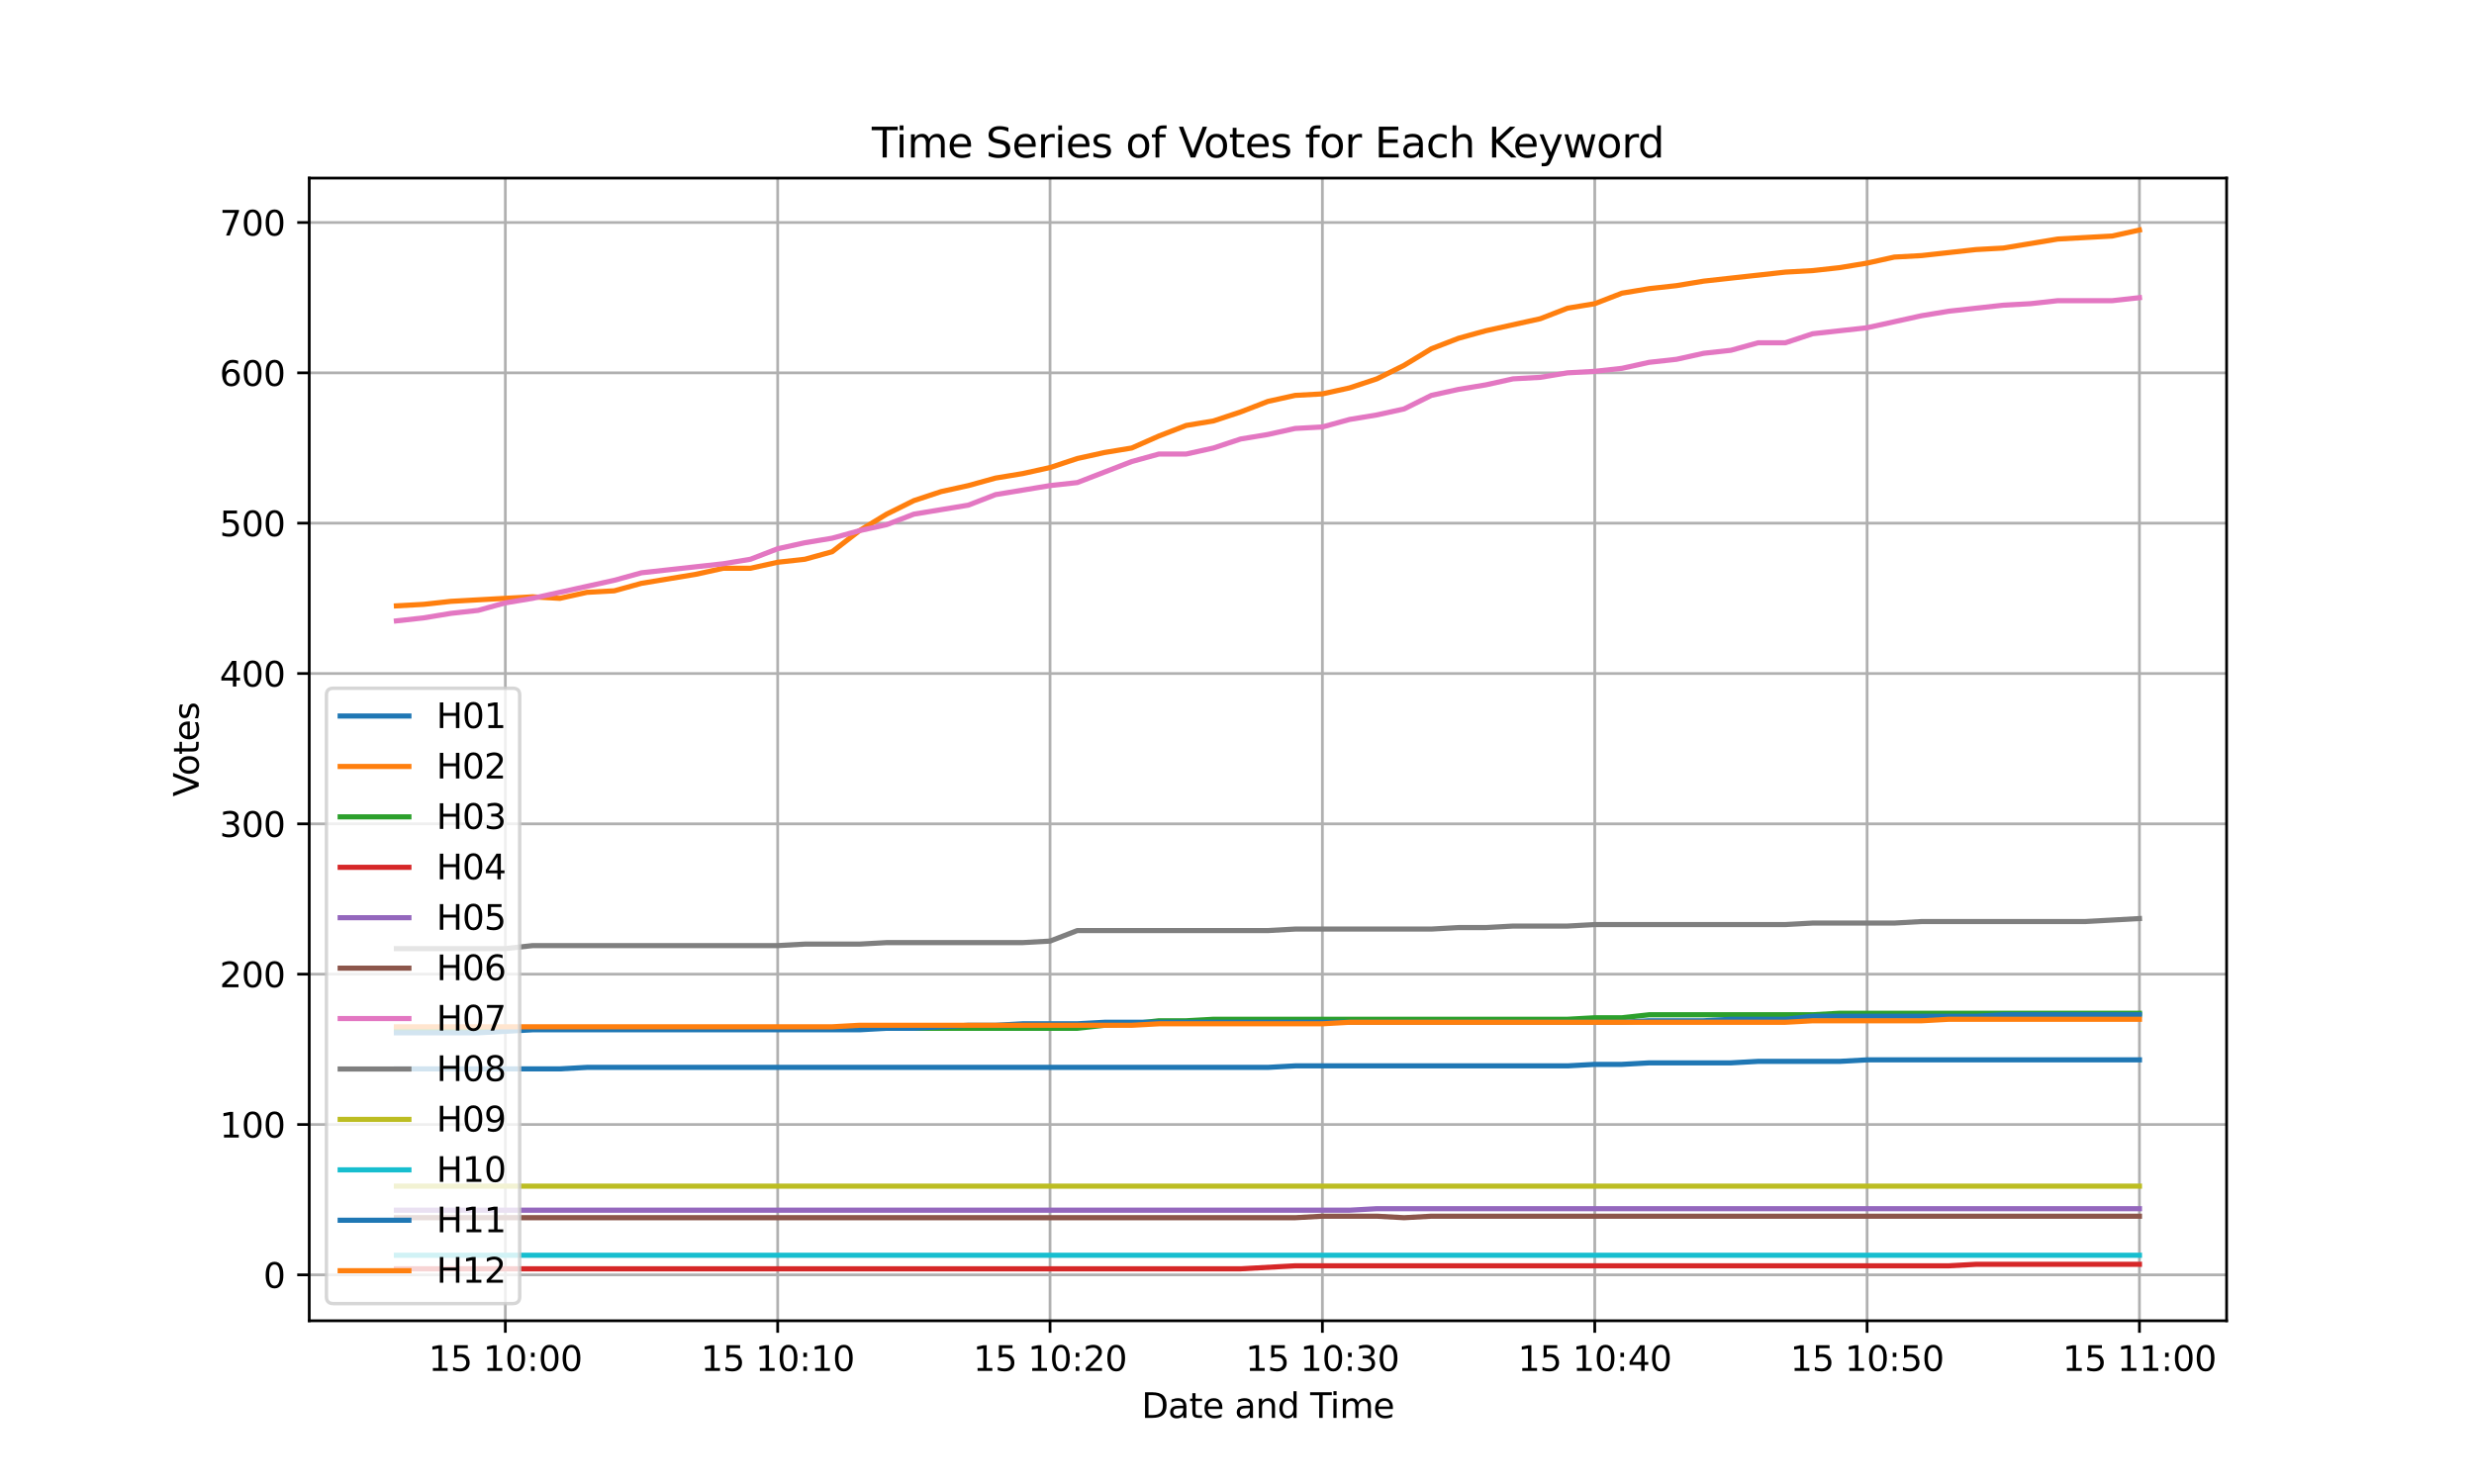 <?xml version="1.0" encoding="utf-8" standalone="no"?>
<!DOCTYPE svg PUBLIC "-//W3C//DTD SVG 1.1//EN"
  "http://www.w3.org/Graphics/SVG/1.1/DTD/svg11.dtd">
<svg xmlns:xlink="http://www.w3.org/1999/xlink" width="720pt" height="432pt" viewBox="0 0 720 432" xmlns="http://www.w3.org/2000/svg" version="1.1">
 <defs>
  <style type="text/css">*{stroke-linejoin: round; stroke-linecap: butt}</style>
 </defs>
 <g id="figure_1">
  <g id="patch_1">
   <path d="M 0 432 
L 720 432 
L 720 0 
L 0 0 
z
" style="fill: #ffffff"/>
  </g>
  <g id="axes_1">
   <g id="patch_2">
    <path d="M 90 384.48 
L 648 384.48 
L 648 51.84 
L 90 51.84 
z
" style="fill: #ffffff"/>
   </g>
   <g id="matplotlib.axis_1">
    <g id="xtick_1">
     <g id="line2d_1">
      <path d="M 147.068 384.48 
L 147.068 51.84 
" clip-path="url(#p33b22c6c24)" style="fill: none; stroke: #b0b0b0; stroke-width: 0.8; stroke-linecap: square"/>
     </g>
     <g id="line2d_2">
      <defs>
       <path id="mf8328eb573" d="M 0 0 
L 0 3.5 
" style="stroke: #000000; stroke-width: 0.8"/>
      </defs>
      <g>
       <use xlink:href="#mf8328eb573" x="147.068" y="384.48" style="stroke: #000000; stroke-width: 0.8"/>
      </g>
     </g>
     <g id="text_1">
      <!-- 15 10:00 -->
      <g transform="translate(124.707 399.078) scale(0.1 -0.1)">
       <defs>
        <path id="DejaVuSans-31" d="M 794 531 
L 1825 531 
L 1825 4091 
L 703 3866 
L 703 4441 
L 1819 4666 
L 2450 4666 
L 2450 531 
L 3481 531 
L 3481 0 
L 794 0 
L 794 531 
z
" transform="scale(0.016)"/>
        <path id="DejaVuSans-35" d="M 691 4666 
L 3169 4666 
L 3169 4134 
L 1269 4134 
L 1269 2991 
Q 1406 3038 1543 3061 
Q 1681 3084 1819 3084 
Q 2600 3084 3056 2656 
Q 3513 2228 3513 1497 
Q 3513 744 3044 326 
Q 2575 -91 1722 -91 
Q 1428 -91 1123 -41 
Q 819 9 494 109 
L 494 744 
Q 775 591 1075 516 
Q 1375 441 1709 441 
Q 2250 441 2565 725 
Q 2881 1009 2881 1497 
Q 2881 1984 2565 2268 
Q 2250 2553 1709 2553 
Q 1456 2553 1204 2497 
Q 953 2441 691 2322 
L 691 4666 
z
" transform="scale(0.016)"/>
        <path id="DejaVuSans-20" transform="scale(0.016)"/>
        <path id="DejaVuSans-30" d="M 2034 4250 
Q 1547 4250 1301 3770 
Q 1056 3291 1056 2328 
Q 1056 1369 1301 889 
Q 1547 409 2034 409 
Q 2525 409 2770 889 
Q 3016 1369 3016 2328 
Q 3016 3291 2770 3770 
Q 2525 4250 2034 4250 
z
M 2034 4750 
Q 2819 4750 3233 4129 
Q 3647 3509 3647 2328 
Q 3647 1150 3233 529 
Q 2819 -91 2034 -91 
Q 1250 -91 836 529 
Q 422 1150 422 2328 
Q 422 3509 836 4129 
Q 1250 4750 2034 4750 
z
" transform="scale(0.016)"/>
        <path id="DejaVuSans-3a" d="M 750 794 
L 1409 794 
L 1409 0 
L 750 0 
L 750 794 
z
M 750 3309 
L 1409 3309 
L 1409 2516 
L 750 2516 
L 750 3309 
z
" transform="scale(0.016)"/>
       </defs>
       <use xlink:href="#DejaVuSans-31"/>
       <use xlink:href="#DejaVuSans-35" transform="translate(63.623 0)"/>
       <use xlink:href="#DejaVuSans-20" transform="translate(127.246 0)"/>
       <use xlink:href="#DejaVuSans-31" transform="translate(159.033 0)"/>
       <use xlink:href="#DejaVuSans-30" transform="translate(222.656 0)"/>
       <use xlink:href="#DejaVuSans-3a" transform="translate(286.279 0)"/>
       <use xlink:href="#DejaVuSans-30" transform="translate(319.971 0)"/>
       <use xlink:href="#DejaVuSans-30" transform="translate(383.594 0)"/>
      </g>
     </g>
    </g>
    <g id="xtick_2">
     <g id="line2d_3">
      <path d="M 226.33 384.48 
L 226.33 51.84 
" clip-path="url(#p33b22c6c24)" style="fill: none; stroke: #b0b0b0; stroke-width: 0.8; stroke-linecap: square"/>
     </g>
     <g id="line2d_4">
      <g>
       <use xlink:href="#mf8328eb573" x="226.33" y="384.48" style="stroke: #000000; stroke-width: 0.8"/>
      </g>
     </g>
     <g id="text_2">
      <!-- 15 10:10 -->
      <g transform="translate(203.969 399.078) scale(0.1 -0.1)">
       <use xlink:href="#DejaVuSans-31"/>
       <use xlink:href="#DejaVuSans-35" transform="translate(63.623 0)"/>
       <use xlink:href="#DejaVuSans-20" transform="translate(127.246 0)"/>
       <use xlink:href="#DejaVuSans-31" transform="translate(159.033 0)"/>
       <use xlink:href="#DejaVuSans-30" transform="translate(222.656 0)"/>
       <use xlink:href="#DejaVuSans-3a" transform="translate(286.279 0)"/>
       <use xlink:href="#DejaVuSans-31" transform="translate(319.971 0)"/>
       <use xlink:href="#DejaVuSans-30" transform="translate(383.594 0)"/>
      </g>
     </g>
    </g>
    <g id="xtick_3">
     <g id="line2d_5">
      <path d="M 305.591 384.48 
L 305.591 51.84 
" clip-path="url(#p33b22c6c24)" style="fill: none; stroke: #b0b0b0; stroke-width: 0.8; stroke-linecap: square"/>
     </g>
     <g id="line2d_6">
      <g>
       <use xlink:href="#mf8328eb573" x="305.591" y="384.48" style="stroke: #000000; stroke-width: 0.8"/>
      </g>
     </g>
     <g id="text_3">
      <!-- 15 10:20 -->
      <g transform="translate(283.23 399.078) scale(0.1 -0.1)">
       <defs>
        <path id="DejaVuSans-32" d="M 1228 531 
L 3431 531 
L 3431 0 
L 469 0 
L 469 531 
Q 828 903 1448 1529 
Q 2069 2156 2228 2338 
Q 2531 2678 2651 2914 
Q 2772 3150 2772 3378 
Q 2772 3750 2511 3984 
Q 2250 4219 1831 4219 
Q 1534 4219 1204 4116 
Q 875 4013 500 3803 
L 500 4441 
Q 881 4594 1212 4672 
Q 1544 4750 1819 4750 
Q 2544 4750 2975 4387 
Q 3406 4025 3406 3419 
Q 3406 3131 3298 2873 
Q 3191 2616 2906 2266 
Q 2828 2175 2409 1742 
Q 1991 1309 1228 531 
z
" transform="scale(0.016)"/>
       </defs>
       <use xlink:href="#DejaVuSans-31"/>
       <use xlink:href="#DejaVuSans-35" transform="translate(63.623 0)"/>
       <use xlink:href="#DejaVuSans-20" transform="translate(127.246 0)"/>
       <use xlink:href="#DejaVuSans-31" transform="translate(159.033 0)"/>
       <use xlink:href="#DejaVuSans-30" transform="translate(222.656 0)"/>
       <use xlink:href="#DejaVuSans-3a" transform="translate(286.279 0)"/>
       <use xlink:href="#DejaVuSans-32" transform="translate(319.971 0)"/>
       <use xlink:href="#DejaVuSans-30" transform="translate(383.594 0)"/>
      </g>
     </g>
    </g>
    <g id="xtick_4">
     <g id="line2d_7">
      <path d="M 384.852 384.48 
L 384.852 51.84 
" clip-path="url(#p33b22c6c24)" style="fill: none; stroke: #b0b0b0; stroke-width: 0.8; stroke-linecap: square"/>
     </g>
     <g id="line2d_8">
      <g>
       <use xlink:href="#mf8328eb573" x="384.852" y="384.48" style="stroke: #000000; stroke-width: 0.8"/>
      </g>
     </g>
     <g id="text_4">
      <!-- 15 10:30 -->
      <g transform="translate(362.491 399.078) scale(0.1 -0.1)">
       <defs>
        <path id="DejaVuSans-33" d="M 2597 2516 
Q 3050 2419 3304 2112 
Q 3559 1806 3559 1356 
Q 3559 666 3084 287 
Q 2609 -91 1734 -91 
Q 1441 -91 1130 -33 
Q 819 25 488 141 
L 488 750 
Q 750 597 1062 519 
Q 1375 441 1716 441 
Q 2309 441 2620 675 
Q 2931 909 2931 1356 
Q 2931 1769 2642 2001 
Q 2353 2234 1838 2234 
L 1294 2234 
L 1294 2753 
L 1863 2753 
Q 2328 2753 2575 2939 
Q 2822 3125 2822 3475 
Q 2822 3834 2567 4026 
Q 2313 4219 1838 4219 
Q 1578 4219 1281 4162 
Q 984 4106 628 3988 
L 628 4550 
Q 988 4650 1302 4700 
Q 1616 4750 1894 4750 
Q 2613 4750 3031 4423 
Q 3450 4097 3450 3541 
Q 3450 3153 3228 2886 
Q 3006 2619 2597 2516 
z
" transform="scale(0.016)"/>
       </defs>
       <use xlink:href="#DejaVuSans-31"/>
       <use xlink:href="#DejaVuSans-35" transform="translate(63.623 0)"/>
       <use xlink:href="#DejaVuSans-20" transform="translate(127.246 0)"/>
       <use xlink:href="#DejaVuSans-31" transform="translate(159.033 0)"/>
       <use xlink:href="#DejaVuSans-30" transform="translate(222.656 0)"/>
       <use xlink:href="#DejaVuSans-3a" transform="translate(286.279 0)"/>
       <use xlink:href="#DejaVuSans-33" transform="translate(319.971 0)"/>
       <use xlink:href="#DejaVuSans-30" transform="translate(383.594 0)"/>
      </g>
     </g>
    </g>
    <g id="xtick_5">
     <g id="line2d_9">
      <path d="M 464.114 384.48 
L 464.114 51.84 
" clip-path="url(#p33b22c6c24)" style="fill: none; stroke: #b0b0b0; stroke-width: 0.8; stroke-linecap: square"/>
     </g>
     <g id="line2d_10">
      <g>
       <use xlink:href="#mf8328eb573" x="464.114" y="384.48" style="stroke: #000000; stroke-width: 0.8"/>
      </g>
     </g>
     <g id="text_5">
      <!-- 15 10:40 -->
      <g transform="translate(441.753 399.078) scale(0.1 -0.1)">
       <defs>
        <path id="DejaVuSans-34" d="M 2419 4116 
L 825 1625 
L 2419 1625 
L 2419 4116 
z
M 2253 4666 
L 3047 4666 
L 3047 1625 
L 3713 1625 
L 3713 1100 
L 3047 1100 
L 3047 0 
L 2419 0 
L 2419 1100 
L 313 1100 
L 313 1709 
L 2253 4666 
z
" transform="scale(0.016)"/>
       </defs>
       <use xlink:href="#DejaVuSans-31"/>
       <use xlink:href="#DejaVuSans-35" transform="translate(63.623 0)"/>
       <use xlink:href="#DejaVuSans-20" transform="translate(127.246 0)"/>
       <use xlink:href="#DejaVuSans-31" transform="translate(159.033 0)"/>
       <use xlink:href="#DejaVuSans-30" transform="translate(222.656 0)"/>
       <use xlink:href="#DejaVuSans-3a" transform="translate(286.279 0)"/>
       <use xlink:href="#DejaVuSans-34" transform="translate(319.971 0)"/>
       <use xlink:href="#DejaVuSans-30" transform="translate(383.594 0)"/>
      </g>
     </g>
    </g>
    <g id="xtick_6">
     <g id="line2d_11">
      <path d="M 543.375 384.48 
L 543.375 51.84 
" clip-path="url(#p33b22c6c24)" style="fill: none; stroke: #b0b0b0; stroke-width: 0.8; stroke-linecap: square"/>
     </g>
     <g id="line2d_12">
      <g>
       <use xlink:href="#mf8328eb573" x="543.375" y="384.48" style="stroke: #000000; stroke-width: 0.8"/>
      </g>
     </g>
     <g id="text_6">
      <!-- 15 10:50 -->
      <g transform="translate(521.014 399.078) scale(0.1 -0.1)">
       <use xlink:href="#DejaVuSans-31"/>
       <use xlink:href="#DejaVuSans-35" transform="translate(63.623 0)"/>
       <use xlink:href="#DejaVuSans-20" transform="translate(127.246 0)"/>
       <use xlink:href="#DejaVuSans-31" transform="translate(159.033 0)"/>
       <use xlink:href="#DejaVuSans-30" transform="translate(222.656 0)"/>
       <use xlink:href="#DejaVuSans-3a" transform="translate(286.279 0)"/>
       <use xlink:href="#DejaVuSans-35" transform="translate(319.971 0)"/>
       <use xlink:href="#DejaVuSans-30" transform="translate(383.594 0)"/>
      </g>
     </g>
    </g>
    <g id="xtick_7">
     <g id="line2d_13">
      <path d="M 622.636 384.48 
L 622.636 51.84 
" clip-path="url(#p33b22c6c24)" style="fill: none; stroke: #b0b0b0; stroke-width: 0.8; stroke-linecap: square"/>
     </g>
     <g id="line2d_14">
      <g>
       <use xlink:href="#mf8328eb573" x="622.636" y="384.48" style="stroke: #000000; stroke-width: 0.8"/>
      </g>
     </g>
     <g id="text_7">
      <!-- 15 11:00 -->
      <g transform="translate(600.275 399.078) scale(0.1 -0.1)">
       <use xlink:href="#DejaVuSans-31"/>
       <use xlink:href="#DejaVuSans-35" transform="translate(63.623 0)"/>
       <use xlink:href="#DejaVuSans-20" transform="translate(127.246 0)"/>
       <use xlink:href="#DejaVuSans-31" transform="translate(159.033 0)"/>
       <use xlink:href="#DejaVuSans-31" transform="translate(222.656 0)"/>
       <use xlink:href="#DejaVuSans-3a" transform="translate(286.279 0)"/>
       <use xlink:href="#DejaVuSans-30" transform="translate(319.971 0)"/>
       <use xlink:href="#DejaVuSans-30" transform="translate(383.594 0)"/>
      </g>
     </g>
    </g>
    <g id="text_8">
     <!-- Date and Time -->
     <g transform="translate(332.23 412.757) scale(0.1 -0.1)">
      <defs>
       <path id="DejaVuSans-44" d="M 1259 4147 
L 1259 519 
L 2022 519 
Q 2988 519 3436 956 
Q 3884 1394 3884 2338 
Q 3884 3275 3436 3711 
Q 2988 4147 2022 4147 
L 1259 4147 
z
M 628 4666 
L 1925 4666 
Q 3281 4666 3915 4102 
Q 4550 3538 4550 2338 
Q 4550 1131 3912 565 
Q 3275 0 1925 0 
L 628 0 
L 628 4666 
z
" transform="scale(0.016)"/>
       <path id="DejaVuSans-61" d="M 2194 1759 
Q 1497 1759 1228 1600 
Q 959 1441 959 1056 
Q 959 750 1161 570 
Q 1363 391 1709 391 
Q 2188 391 2477 730 
Q 2766 1069 2766 1631 
L 2766 1759 
L 2194 1759 
z
M 3341 1997 
L 3341 0 
L 2766 0 
L 2766 531 
Q 2569 213 2275 61 
Q 1981 -91 1556 -91 
Q 1019 -91 701 211 
Q 384 513 384 1019 
Q 384 1609 779 1909 
Q 1175 2209 1959 2209 
L 2766 2209 
L 2766 2266 
Q 2766 2663 2505 2880 
Q 2244 3097 1772 3097 
Q 1472 3097 1187 3025 
Q 903 2953 641 2809 
L 641 3341 
Q 956 3463 1253 3523 
Q 1550 3584 1831 3584 
Q 2591 3584 2966 3190 
Q 3341 2797 3341 1997 
z
" transform="scale(0.016)"/>
       <path id="DejaVuSans-74" d="M 1172 4494 
L 1172 3500 
L 2356 3500 
L 2356 3053 
L 1172 3053 
L 1172 1153 
Q 1172 725 1289 603 
Q 1406 481 1766 481 
L 2356 481 
L 2356 0 
L 1766 0 
Q 1100 0 847 248 
Q 594 497 594 1153 
L 594 3053 
L 172 3053 
L 172 3500 
L 594 3500 
L 594 4494 
L 1172 4494 
z
" transform="scale(0.016)"/>
       <path id="DejaVuSans-65" d="M 3597 1894 
L 3597 1613 
L 953 1613 
Q 991 1019 1311 708 
Q 1631 397 2203 397 
Q 2534 397 2845 478 
Q 3156 559 3463 722 
L 3463 178 
Q 3153 47 2828 -22 
Q 2503 -91 2169 -91 
Q 1331 -91 842 396 
Q 353 884 353 1716 
Q 353 2575 817 3079 
Q 1281 3584 2069 3584 
Q 2775 3584 3186 3129 
Q 3597 2675 3597 1894 
z
M 3022 2063 
Q 3016 2534 2758 2815 
Q 2500 3097 2075 3097 
Q 1594 3097 1305 2825 
Q 1016 2553 972 2059 
L 3022 2063 
z
" transform="scale(0.016)"/>
       <path id="DejaVuSans-6e" d="M 3513 2113 
L 3513 0 
L 2938 0 
L 2938 2094 
Q 2938 2591 2744 2837 
Q 2550 3084 2163 3084 
Q 1697 3084 1428 2787 
Q 1159 2491 1159 1978 
L 1159 0 
L 581 0 
L 581 3500 
L 1159 3500 
L 1159 2956 
Q 1366 3272 1645 3428 
Q 1925 3584 2291 3584 
Q 2894 3584 3203 3211 
Q 3513 2838 3513 2113 
z
" transform="scale(0.016)"/>
       <path id="DejaVuSans-64" d="M 2906 2969 
L 2906 4863 
L 3481 4863 
L 3481 0 
L 2906 0 
L 2906 525 
Q 2725 213 2448 61 
Q 2172 -91 1784 -91 
Q 1150 -91 751 415 
Q 353 922 353 1747 
Q 353 2572 751 3078 
Q 1150 3584 1784 3584 
Q 2172 3584 2448 3432 
Q 2725 3281 2906 2969 
z
M 947 1747 
Q 947 1113 1208 752 
Q 1469 391 1925 391 
Q 2381 391 2643 752 
Q 2906 1113 2906 1747 
Q 2906 2381 2643 2742 
Q 2381 3103 1925 3103 
Q 1469 3103 1208 2742 
Q 947 2381 947 1747 
z
" transform="scale(0.016)"/>
       <path id="DejaVuSans-54" d="M -19 4666 
L 3928 4666 
L 3928 4134 
L 2272 4134 
L 2272 0 
L 1638 0 
L 1638 4134 
L -19 4134 
L -19 4666 
z
" transform="scale(0.016)"/>
       <path id="DejaVuSans-69" d="M 603 3500 
L 1178 3500 
L 1178 0 
L 603 0 
L 603 3500 
z
M 603 4863 
L 1178 4863 
L 1178 4134 
L 603 4134 
L 603 4863 
z
" transform="scale(0.016)"/>
       <path id="DejaVuSans-6d" d="M 3328 2828 
Q 3544 3216 3844 3400 
Q 4144 3584 4550 3584 
Q 5097 3584 5394 3201 
Q 5691 2819 5691 2113 
L 5691 0 
L 5113 0 
L 5113 2094 
Q 5113 2597 4934 2840 
Q 4756 3084 4391 3084 
Q 3944 3084 3684 2787 
Q 3425 2491 3425 1978 
L 3425 0 
L 2847 0 
L 2847 2094 
Q 2847 2600 2669 2842 
Q 2491 3084 2119 3084 
Q 1678 3084 1418 2786 
Q 1159 2488 1159 1978 
L 1159 0 
L 581 0 
L 581 3500 
L 1159 3500 
L 1159 2956 
Q 1356 3278 1631 3431 
Q 1906 3584 2284 3584 
Q 2666 3584 2933 3390 
Q 3200 3197 3328 2828 
z
" transform="scale(0.016)"/>
      </defs>
      <use xlink:href="#DejaVuSans-44"/>
      <use xlink:href="#DejaVuSans-61" transform="translate(77.002 0)"/>
      <use xlink:href="#DejaVuSans-74" transform="translate(138.281 0)"/>
      <use xlink:href="#DejaVuSans-65" transform="translate(177.49 0)"/>
      <use xlink:href="#DejaVuSans-20" transform="translate(239.014 0)"/>
      <use xlink:href="#DejaVuSans-61" transform="translate(270.801 0)"/>
      <use xlink:href="#DejaVuSans-6e" transform="translate(332.08 0)"/>
      <use xlink:href="#DejaVuSans-64" transform="translate(395.459 0)"/>
      <use xlink:href="#DejaVuSans-20" transform="translate(458.936 0)"/>
      <use xlink:href="#DejaVuSans-54" transform="translate(490.723 0)"/>
      <use xlink:href="#DejaVuSans-69" transform="translate(548.682 0)"/>
      <use xlink:href="#DejaVuSans-6d" transform="translate(576.465 0)"/>
      <use xlink:href="#DejaVuSans-65" transform="translate(673.877 0)"/>
     </g>
    </g>
   </g>
   <g id="matplotlib.axis_2">
    <g id="ytick_1">
     <g id="line2d_15">
      <path d="M 90 371.111 
L 648 371.111 
" clip-path="url(#p33b22c6c24)" style="fill: none; stroke: #b0b0b0; stroke-width: 0.8; stroke-linecap: square"/>
     </g>
     <g id="line2d_16">
      <defs>
       <path id="m40ba875996" d="M 0 0 
L -3.5 0 
" style="stroke: #000000; stroke-width: 0.8"/>
      </defs>
      <g>
       <use xlink:href="#m40ba875996" x="90" y="371.111" style="stroke: #000000; stroke-width: 0.8"/>
      </g>
     </g>
     <g id="text_9">
      <!-- 0 -->
      <g transform="translate(76.638 374.91) scale(0.1 -0.1)">
       <use xlink:href="#DejaVuSans-30"/>
      </g>
     </g>
    </g>
    <g id="ytick_2">
     <g id="line2d_17">
      <path d="M 90 327.348 
L 648 327.348 
" clip-path="url(#p33b22c6c24)" style="fill: none; stroke: #b0b0b0; stroke-width: 0.8; stroke-linecap: square"/>
     </g>
     <g id="line2d_18">
      <g>
       <use xlink:href="#m40ba875996" x="90" y="327.348" style="stroke: #000000; stroke-width: 0.8"/>
      </g>
     </g>
     <g id="text_10">
      <!-- 100 -->
      <g transform="translate(63.913 331.147) scale(0.1 -0.1)">
       <use xlink:href="#DejaVuSans-31"/>
       <use xlink:href="#DejaVuSans-30" transform="translate(63.623 0)"/>
       <use xlink:href="#DejaVuSans-30" transform="translate(127.246 0)"/>
      </g>
     </g>
    </g>
    <g id="ytick_3">
     <g id="line2d_19">
      <path d="M 90 283.585 
L 648 283.585 
" clip-path="url(#p33b22c6c24)" style="fill: none; stroke: #b0b0b0; stroke-width: 0.8; stroke-linecap: square"/>
     </g>
     <g id="line2d_20">
      <g>
       <use xlink:href="#m40ba875996" x="90" y="283.585" style="stroke: #000000; stroke-width: 0.8"/>
      </g>
     </g>
     <g id="text_11">
      <!-- 200 -->
      <g transform="translate(63.913 287.384) scale(0.1 -0.1)">
       <use xlink:href="#DejaVuSans-32"/>
       <use xlink:href="#DejaVuSans-30" transform="translate(63.623 0)"/>
       <use xlink:href="#DejaVuSans-30" transform="translate(127.246 0)"/>
      </g>
     </g>
    </g>
    <g id="ytick_4">
     <g id="line2d_21">
      <path d="M 90 239.823 
L 648 239.823 
" clip-path="url(#p33b22c6c24)" style="fill: none; stroke: #b0b0b0; stroke-width: 0.8; stroke-linecap: square"/>
     </g>
     <g id="line2d_22">
      <g>
       <use xlink:href="#m40ba875996" x="90" y="239.823" style="stroke: #000000; stroke-width: 0.8"/>
      </g>
     </g>
     <g id="text_12">
      <!-- 300 -->
      <g transform="translate(63.913 243.622) scale(0.1 -0.1)">
       <use xlink:href="#DejaVuSans-33"/>
       <use xlink:href="#DejaVuSans-30" transform="translate(63.623 0)"/>
       <use xlink:href="#DejaVuSans-30" transform="translate(127.246 0)"/>
      </g>
     </g>
    </g>
    <g id="ytick_5">
     <g id="line2d_23">
      <path d="M 90 196.06 
L 648 196.06 
" clip-path="url(#p33b22c6c24)" style="fill: none; stroke: #b0b0b0; stroke-width: 0.8; stroke-linecap: square"/>
     </g>
     <g id="line2d_24">
      <g>
       <use xlink:href="#m40ba875996" x="90" y="196.06" style="stroke: #000000; stroke-width: 0.8"/>
      </g>
     </g>
     <g id="text_13">
      <!-- 400 -->
      <g transform="translate(63.913 199.859) scale(0.1 -0.1)">
       <use xlink:href="#DejaVuSans-34"/>
       <use xlink:href="#DejaVuSans-30" transform="translate(63.623 0)"/>
       <use xlink:href="#DejaVuSans-30" transform="translate(127.246 0)"/>
      </g>
     </g>
    </g>
    <g id="ytick_6">
     <g id="line2d_25">
      <path d="M 90 152.297 
L 648 152.297 
" clip-path="url(#p33b22c6c24)" style="fill: none; stroke: #b0b0b0; stroke-width: 0.8; stroke-linecap: square"/>
     </g>
     <g id="line2d_26">
      <g>
       <use xlink:href="#m40ba875996" x="90" y="152.297" style="stroke: #000000; stroke-width: 0.8"/>
      </g>
     </g>
     <g id="text_14">
      <!-- 500 -->
      <g transform="translate(63.913 156.096) scale(0.1 -0.1)">
       <use xlink:href="#DejaVuSans-35"/>
       <use xlink:href="#DejaVuSans-30" transform="translate(63.623 0)"/>
       <use xlink:href="#DejaVuSans-30" transform="translate(127.246 0)"/>
      </g>
     </g>
    </g>
    <g id="ytick_7">
     <g id="line2d_27">
      <path d="M 90 108.535 
L 648 108.535 
" clip-path="url(#p33b22c6c24)" style="fill: none; stroke: #b0b0b0; stroke-width: 0.8; stroke-linecap: square"/>
     </g>
     <g id="line2d_28">
      <g>
       <use xlink:href="#m40ba875996" x="90" y="108.535" style="stroke: #000000; stroke-width: 0.8"/>
      </g>
     </g>
     <g id="text_15">
      <!-- 600 -->
      <g transform="translate(63.913 112.334) scale(0.1 -0.1)">
       <defs>
        <path id="DejaVuSans-36" d="M 2113 2584 
Q 1688 2584 1439 2293 
Q 1191 2003 1191 1497 
Q 1191 994 1439 701 
Q 1688 409 2113 409 
Q 2538 409 2786 701 
Q 3034 994 3034 1497 
Q 3034 2003 2786 2293 
Q 2538 2584 2113 2584 
z
M 3366 4563 
L 3366 3988 
Q 3128 4100 2886 4159 
Q 2644 4219 2406 4219 
Q 1781 4219 1451 3797 
Q 1122 3375 1075 2522 
Q 1259 2794 1537 2939 
Q 1816 3084 2150 3084 
Q 2853 3084 3261 2657 
Q 3669 2231 3669 1497 
Q 3669 778 3244 343 
Q 2819 -91 2113 -91 
Q 1303 -91 875 529 
Q 447 1150 447 2328 
Q 447 3434 972 4092 
Q 1497 4750 2381 4750 
Q 2619 4750 2861 4703 
Q 3103 4656 3366 4563 
z
" transform="scale(0.016)"/>
       </defs>
       <use xlink:href="#DejaVuSans-36"/>
       <use xlink:href="#DejaVuSans-30" transform="translate(63.623 0)"/>
       <use xlink:href="#DejaVuSans-30" transform="translate(127.246 0)"/>
      </g>
     </g>
    </g>
    <g id="ytick_8">
     <g id="line2d_29">
      <path d="M 90 64.772 
L 648 64.772 
" clip-path="url(#p33b22c6c24)" style="fill: none; stroke: #b0b0b0; stroke-width: 0.8; stroke-linecap: square"/>
     </g>
     <g id="line2d_30">
      <g>
       <use xlink:href="#m40ba875996" x="90" y="64.772" style="stroke: #000000; stroke-width: 0.8"/>
      </g>
     </g>
     <g id="text_16">
      <!-- 700 -->
      <g transform="translate(63.913 68.571) scale(0.1 -0.1)">
       <defs>
        <path id="DejaVuSans-37" d="M 525 4666 
L 3525 4666 
L 3525 4397 
L 1831 0 
L 1172 0 
L 2766 4134 
L 525 4134 
L 525 4666 
z
" transform="scale(0.016)"/>
       </defs>
       <use xlink:href="#DejaVuSans-37"/>
       <use xlink:href="#DejaVuSans-30" transform="translate(63.623 0)"/>
       <use xlink:href="#DejaVuSans-30" transform="translate(127.246 0)"/>
      </g>
     </g>
    </g>
    <g id="text_17">
     <!-- Votes -->
     <g transform="translate(57.833 231.894) rotate(-90) scale(0.1 -0.1)">
      <defs>
       <path id="DejaVuSans-56" d="M 1831 0 
L 50 4666 
L 709 4666 
L 2188 738 
L 3669 4666 
L 4325 4666 
L 2547 0 
L 1831 0 
z
" transform="scale(0.016)"/>
       <path id="DejaVuSans-6f" d="M 1959 3097 
Q 1497 3097 1228 2736 
Q 959 2375 959 1747 
Q 959 1119 1226 758 
Q 1494 397 1959 397 
Q 2419 397 2687 759 
Q 2956 1122 2956 1747 
Q 2956 2369 2687 2733 
Q 2419 3097 1959 3097 
z
M 1959 3584 
Q 2709 3584 3137 3096 
Q 3566 2609 3566 1747 
Q 3566 888 3137 398 
Q 2709 -91 1959 -91 
Q 1206 -91 779 398 
Q 353 888 353 1747 
Q 353 2609 779 3096 
Q 1206 3584 1959 3584 
z
" transform="scale(0.016)"/>
       <path id="DejaVuSans-73" d="M 2834 3397 
L 2834 2853 
Q 2591 2978 2328 3040 
Q 2066 3103 1784 3103 
Q 1356 3103 1142 2972 
Q 928 2841 928 2578 
Q 928 2378 1081 2264 
Q 1234 2150 1697 2047 
L 1894 2003 
Q 2506 1872 2764 1633 
Q 3022 1394 3022 966 
Q 3022 478 2636 193 
Q 2250 -91 1575 -91 
Q 1294 -91 989 -36 
Q 684 19 347 128 
L 347 722 
Q 666 556 975 473 
Q 1284 391 1588 391 
Q 1994 391 2212 530 
Q 2431 669 2431 922 
Q 2431 1156 2273 1281 
Q 2116 1406 1581 1522 
L 1381 1569 
Q 847 1681 609 1914 
Q 372 2147 372 2553 
Q 372 3047 722 3315 
Q 1072 3584 1716 3584 
Q 2034 3584 2315 3537 
Q 2597 3491 2834 3397 
z
" transform="scale(0.016)"/>
      </defs>
      <use xlink:href="#DejaVuSans-56"/>
      <use xlink:href="#DejaVuSans-6f" transform="translate(60.658 0)"/>
      <use xlink:href="#DejaVuSans-74" transform="translate(121.84 0)"/>
      <use xlink:href="#DejaVuSans-65" transform="translate(161.049 0)"/>
      <use xlink:href="#DejaVuSans-73" transform="translate(222.572 0)"/>
     </g>
    </g>
   </g>
   <g id="line2d_31">
    <path d="M 115.364 311.156 
L 123.29 311.156 
L 131.216 311.156 
L 139.142 311.156 
L 147.068 311.156 
L 154.994 311.156 
L 162.92 311.156 
L 170.847 310.718 
L 178.773 310.718 
L 186.699 310.718 
L 194.625 310.718 
L 202.551 310.718 
L 210.477 310.718 
L 218.403 310.718 
L 226.33 310.718 
L 234.256 310.718 
L 242.182 310.718 
L 250.108 310.718 
L 258.034 310.718 
L 265.96 310.718 
L 273.886 310.718 
L 281.812 310.718 
L 289.739 310.718 
L 297.665 310.718 
L 305.591 310.718 
L 313.517 310.718 
L 321.443 310.718 
L 329.369 310.718 
L 337.295 310.718 
L 345.222 310.718 
L 353.148 310.718 
L 361.074 310.718 
L 369 310.718 
L 376.926 310.28 
L 384.852 310.28 
L 392.778 310.28 
L 400.705 310.28 
L 408.631 310.28 
L 416.557 310.28 
L 424.483 310.28 
L 432.409 310.28 
L 440.335 310.28 
L 448.261 310.28 
L 456.188 310.28 
L 464.114 309.843 
L 472.04 309.843 
L 479.966 309.405 
L 487.892 309.405 
L 495.818 309.405 
L 503.744 309.405 
L 511.67 308.968 
L 519.597 308.968 
L 527.523 308.968 
L 535.449 308.968 
L 543.375 308.53 
L 551.301 308.53 
L 559.227 308.53 
L 567.153 308.53 
L 575.08 308.53 
L 583.006 308.53 
L 590.932 308.53 
L 598.858 308.53 
L 606.784 308.53 
L 614.71 308.53 
L 622.636 308.53 
" clip-path="url(#p33b22c6c24)" style="fill: none; stroke: #1f77b4; stroke-width: 1.5; stroke-linecap: square"/>
   </g>
   <g id="line2d_32">
    <path d="M 115.364 176.367 
L 123.29 175.929 
L 131.216 175.054 
L 139.142 174.616 
L 147.068 174.179 
L 154.994 173.741 
L 162.92 174.179 
L 170.847 172.428 
L 178.773 171.99 
L 186.699 169.802 
L 194.625 168.489 
L 202.551 167.176 
L 210.477 165.426 
L 218.403 165.426 
L 226.33 163.675 
L 234.256 162.8 
L 242.182 160.612 
L 250.108 154.485 
L 258.034 149.671 
L 265.96 145.733 
L 273.886 143.107 
L 281.812 141.357 
L 289.739 139.168 
L 297.665 137.856 
L 305.591 136.105 
L 313.517 133.479 
L 321.443 131.729 
L 329.369 130.416 
L 337.295 126.915 
L 345.222 123.851 
L 353.148 122.539 
L 361.074 119.913 
L 369 116.849 
L 376.926 115.099 
L 384.852 114.661 
L 392.778 112.911 
L 400.705 110.285 
L 408.631 106.346 
L 416.557 101.533 
L 424.483 98.469 
L 432.409 96.281 
L 440.335 94.53 
L 448.261 92.78 
L 456.188 89.717 
L 464.114 88.404 
L 472.04 85.34 
L 479.966 84.027 
L 487.892 83.152 
L 495.818 81.839 
L 503.744 80.964 
L 511.67 80.089 
L 519.597 79.214 
L 527.523 78.776 
L 535.449 77.901 
L 543.375 76.588 
L 551.301 74.837 
L 559.227 74.4 
L 567.153 73.524 
L 575.08 72.649 
L 583.006 72.212 
L 590.932 70.899 
L 598.858 69.586 
L 606.784 69.148 
L 614.71 68.711 
L 622.636 66.96 
" clip-path="url(#p33b22c6c24)" style="fill: none; stroke: #ff7f0e; stroke-width: 1.5; stroke-linecap: square"/>
   </g>
   <g id="line2d_33">
    <path d="M 115.364 299.777 
L 123.29 299.777 
L 131.216 299.34 
L 139.142 299.34 
L 147.068 299.34 
L 154.994 299.34 
L 162.92 299.34 
L 170.847 299.34 
L 178.773 299.34 
L 186.699 299.34 
L 194.625 299.34 
L 202.551 299.34 
L 210.477 299.34 
L 218.403 299.34 
L 226.33 299.34 
L 234.256 299.34 
L 242.182 299.34 
L 250.108 299.34 
L 258.034 299.34 
L 265.96 299.34 
L 273.886 299.34 
L 281.812 299.34 
L 289.739 299.34 
L 297.665 299.34 
L 305.591 299.34 
L 313.517 299.34 
L 321.443 298.464 
L 329.369 298.027 
L 337.295 297.152 
L 345.222 297.152 
L 353.148 296.714 
L 361.074 296.714 
L 369 296.714 
L 376.926 296.714 
L 384.852 296.714 
L 392.778 296.714 
L 400.705 296.714 
L 408.631 296.714 
L 416.557 296.714 
L 424.483 296.714 
L 432.409 296.714 
L 440.335 296.714 
L 448.261 296.714 
L 456.188 296.714 
L 464.114 296.276 
L 472.04 296.276 
L 479.966 295.401 
L 487.892 295.401 
L 495.818 295.401 
L 503.744 295.401 
L 511.67 295.401 
L 519.597 295.401 
L 527.523 295.401 
L 535.449 294.963 
L 543.375 294.963 
L 551.301 294.963 
L 559.227 294.963 
L 567.153 294.963 
L 575.08 294.963 
L 583.006 294.963 
L 590.932 294.963 
L 598.858 294.963 
L 606.784 294.963 
L 614.71 294.963 
L 622.636 294.963 
" clip-path="url(#p33b22c6c24)" style="fill: none; stroke: #2ca02c; stroke-width: 1.5; stroke-linecap: square"/>
   </g>
   <g id="line2d_34">
    <path d="M 115.364 369.36 
L 123.29 369.36 
L 131.216 369.36 
L 139.142 369.36 
L 147.068 369.36 
L 154.994 369.36 
L 162.92 369.36 
L 170.847 369.36 
L 178.773 369.36 
L 186.699 369.36 
L 194.625 369.36 
L 202.551 369.36 
L 210.477 369.36 
L 218.403 369.36 
L 226.33 369.36 
L 234.256 369.36 
L 242.182 369.36 
L 250.108 369.36 
L 258.034 369.36 
L 265.96 369.36 
L 273.886 369.36 
L 281.812 369.36 
L 289.739 369.36 
L 297.665 369.36 
L 305.591 369.36 
L 313.517 369.36 
L 321.443 369.36 
L 329.369 369.36 
L 337.295 369.36 
L 345.222 369.36 
L 353.148 369.36 
L 361.074 369.36 
L 369 368.922 
L 376.926 368.485 
L 384.852 368.485 
L 392.778 368.485 
L 400.705 368.485 
L 408.631 368.485 
L 416.557 368.485 
L 424.483 368.485 
L 432.409 368.485 
L 440.335 368.485 
L 448.261 368.485 
L 456.188 368.485 
L 464.114 368.485 
L 472.04 368.485 
L 479.966 368.485 
L 487.892 368.485 
L 495.818 368.485 
L 503.744 368.485 
L 511.67 368.485 
L 519.597 368.485 
L 527.523 368.485 
L 535.449 368.485 
L 543.375 368.485 
L 551.301 368.485 
L 559.227 368.485 
L 567.153 368.485 
L 575.08 368.047 
L 583.006 368.047 
L 590.932 368.047 
L 598.858 368.047 
L 606.784 368.047 
L 614.71 368.047 
L 622.636 368.047 
" clip-path="url(#p33b22c6c24)" style="fill: none; stroke: #d62728; stroke-width: 1.5; stroke-linecap: square"/>
   </g>
   <g id="line2d_35">
    <path d="M 115.364 352.293 
L 123.29 352.293 
L 131.216 352.293 
L 139.142 352.293 
L 147.068 352.293 
L 154.994 352.293 
L 162.92 352.293 
L 170.847 352.293 
L 178.773 352.293 
L 186.699 352.293 
L 194.625 352.293 
L 202.551 352.293 
L 210.477 352.293 
L 218.403 352.293 
L 226.33 352.293 
L 234.256 352.293 
L 242.182 352.293 
L 250.108 352.293 
L 258.034 352.293 
L 265.96 352.293 
L 273.886 352.293 
L 281.812 352.293 
L 289.739 352.293 
L 297.665 352.293 
L 305.591 352.293 
L 313.517 352.293 
L 321.443 352.293 
L 329.369 352.293 
L 337.295 352.293 
L 345.222 352.293 
L 353.148 352.293 
L 361.074 352.293 
L 369 352.293 
L 376.926 352.293 
L 384.852 352.293 
L 392.778 352.293 
L 400.705 351.855 
L 408.631 351.855 
L 416.557 351.855 
L 424.483 351.855 
L 432.409 351.855 
L 440.335 351.855 
L 448.261 351.855 
L 456.188 351.855 
L 464.114 351.855 
L 472.04 351.855 
L 479.966 351.855 
L 487.892 351.855 
L 495.818 351.855 
L 503.744 351.855 
L 511.67 351.855 
L 519.597 351.855 
L 527.523 351.855 
L 535.449 351.855 
L 543.375 351.855 
L 551.301 351.855 
L 559.227 351.855 
L 567.153 351.855 
L 575.08 351.855 
L 583.006 351.855 
L 590.932 351.855 
L 598.858 351.855 
L 606.784 351.855 
L 614.71 351.855 
L 622.636 351.855 
" clip-path="url(#p33b22c6c24)" style="fill: none; stroke: #9467bd; stroke-width: 1.5; stroke-linecap: square"/>
   </g>
   <g id="line2d_36">
    <path d="M 115.364 354.481 
L 123.29 354.481 
L 131.216 354.481 
L 139.142 354.481 
L 147.068 354.481 
L 154.994 354.481 
L 162.92 354.481 
L 170.847 354.481 
L 178.773 354.481 
L 186.699 354.481 
L 194.625 354.481 
L 202.551 354.481 
L 210.477 354.481 
L 218.403 354.481 
L 226.33 354.481 
L 234.256 354.481 
L 242.182 354.481 
L 250.108 354.481 
L 258.034 354.481 
L 265.96 354.481 
L 273.886 354.481 
L 281.812 354.481 
L 289.739 354.481 
L 297.665 354.481 
L 305.591 354.481 
L 313.517 354.481 
L 321.443 354.481 
L 329.369 354.481 
L 337.295 354.481 
L 345.222 354.481 
L 353.148 354.481 
L 361.074 354.481 
L 369 354.481 
L 376.926 354.481 
L 384.852 354.043 
L 392.778 354.043 
L 400.705 354.043 
L 408.631 354.481 
L 416.557 354.043 
L 424.483 354.043 
L 432.409 354.043 
L 440.335 354.043 
L 448.261 354.043 
L 456.188 354.043 
L 464.114 354.043 
L 472.04 354.043 
L 479.966 354.043 
L 487.892 354.043 
L 495.818 354.043 
L 503.744 354.043 
L 511.67 354.043 
L 519.597 354.043 
L 527.523 354.043 
L 535.449 354.043 
L 543.375 354.043 
L 551.301 354.043 
L 559.227 354.043 
L 567.153 354.043 
L 575.08 354.043 
L 583.006 354.043 
L 590.932 354.043 
L 598.858 354.043 
L 606.784 354.043 
L 614.71 354.043 
L 622.636 354.043 
" clip-path="url(#p33b22c6c24)" style="fill: none; stroke: #8c564b; stroke-width: 1.5; stroke-linecap: square"/>
   </g>
   <g id="line2d_37">
    <path d="M 115.364 180.743 
L 123.29 179.868 
L 131.216 178.555 
L 139.142 177.68 
L 147.068 175.491 
L 154.994 174.179 
L 162.92 172.428 
L 170.847 170.678 
L 178.773 168.927 
L 186.699 166.739 
L 194.625 165.864 
L 202.551 164.988 
L 210.477 164.113 
L 218.403 162.8 
L 226.33 159.737 
L 234.256 157.986 
L 242.182 156.673 
L 250.108 154.485 
L 258.034 152.735 
L 265.96 149.671 
L 273.886 148.359 
L 281.812 147.046 
L 289.739 143.982 
L 297.665 142.669 
L 305.591 141.357 
L 313.517 140.481 
L 321.443 137.418 
L 329.369 134.355 
L 337.295 132.166 
L 345.222 132.166 
L 353.148 130.416 
L 361.074 127.79 
L 369 126.477 
L 376.926 124.727 
L 384.852 124.289 
L 392.778 122.101 
L 400.705 120.788 
L 408.631 119.038 
L 416.557 115.099 
L 424.483 113.348 
L 432.409 112.036 
L 440.335 110.285 
L 448.261 109.847 
L 456.188 108.535 
L 464.114 108.097 
L 472.04 107.222 
L 479.966 105.471 
L 487.892 104.596 
L 495.818 102.845 
L 503.744 101.97 
L 511.67 99.782 
L 519.597 99.782 
L 527.523 97.156 
L 535.449 96.281 
L 543.375 95.406 
L 551.301 93.655 
L 559.227 91.905 
L 567.153 90.592 
L 575.08 89.717 
L 583.006 88.841 
L 590.932 88.404 
L 598.858 87.528 
L 606.784 87.528 
L 614.71 87.528 
L 622.636 86.653 
" clip-path="url(#p33b22c6c24)" style="fill: none; stroke: #e377c2; stroke-width: 1.5; stroke-linecap: square"/>
   </g>
   <g id="line2d_38">
    <path d="M 115.364 276.146 
L 123.29 276.146 
L 131.216 276.146 
L 139.142 276.146 
L 147.068 276.146 
L 154.994 275.27 
L 162.92 275.27 
L 170.847 275.27 
L 178.773 275.27 
L 186.699 275.27 
L 194.625 275.27 
L 202.551 275.27 
L 210.477 275.27 
L 218.403 275.27 
L 226.33 275.27 
L 234.256 274.833 
L 242.182 274.833 
L 250.108 274.833 
L 258.034 274.395 
L 265.96 274.395 
L 273.886 274.395 
L 281.812 274.395 
L 289.739 274.395 
L 297.665 274.395 
L 305.591 273.957 
L 313.517 270.894 
L 321.443 270.894 
L 329.369 270.894 
L 337.295 270.894 
L 345.222 270.894 
L 353.148 270.894 
L 361.074 270.894 
L 369 270.894 
L 376.926 270.456 
L 384.852 270.456 
L 392.778 270.456 
L 400.705 270.456 
L 408.631 270.456 
L 416.557 270.456 
L 424.483 270.019 
L 432.409 270.019 
L 440.335 269.581 
L 448.261 269.581 
L 456.188 269.581 
L 464.114 269.144 
L 472.04 269.144 
L 479.966 269.144 
L 487.892 269.144 
L 495.818 269.144 
L 503.744 269.144 
L 511.67 269.144 
L 519.597 269.144 
L 527.523 268.706 
L 535.449 268.706 
L 543.375 268.706 
L 551.301 268.706 
L 559.227 268.268 
L 567.153 268.268 
L 575.08 268.268 
L 583.006 268.268 
L 590.932 268.268 
L 598.858 268.268 
L 606.784 268.268 
L 614.71 267.831 
L 622.636 267.393 
" clip-path="url(#p33b22c6c24)" style="fill: none; stroke: #7f7f7f; stroke-width: 1.5; stroke-linecap: square"/>
   </g>
   <g id="line2d_39">
    <path d="M 115.364 345.291 
L 123.29 345.291 
L 131.216 345.291 
L 139.142 345.291 
L 147.068 345.291 
L 154.994 345.291 
L 162.92 345.291 
L 170.847 345.291 
L 178.773 345.291 
L 186.699 345.291 
L 194.625 345.291 
L 202.551 345.291 
L 210.477 345.291 
L 218.403 345.291 
L 226.33 345.291 
L 234.256 345.291 
L 242.182 345.291 
L 250.108 345.291 
L 258.034 345.291 
L 265.96 345.291 
L 273.886 345.291 
L 281.812 345.291 
L 289.739 345.291 
L 297.665 345.291 
L 305.591 345.291 
L 313.517 345.291 
L 321.443 345.291 
L 329.369 345.291 
L 337.295 345.291 
L 345.222 345.291 
L 353.148 345.291 
L 361.074 345.291 
L 369 345.291 
L 376.926 345.291 
L 384.852 345.291 
L 392.778 345.291 
L 400.705 345.291 
L 408.631 345.291 
L 416.557 345.291 
L 424.483 345.291 
L 432.409 345.291 
L 440.335 345.291 
L 448.261 345.291 
L 456.188 345.291 
L 464.114 345.291 
L 472.04 345.291 
L 479.966 345.291 
L 487.892 345.291 
L 495.818 345.291 
L 503.744 345.291 
L 511.67 345.291 
L 519.597 345.291 
L 527.523 345.291 
L 535.449 345.291 
L 543.375 345.291 
L 551.301 345.291 
L 559.227 345.291 
L 567.153 345.291 
L 575.08 345.291 
L 583.006 345.291 
L 590.932 345.291 
L 598.858 345.291 
L 606.784 345.291 
L 614.71 345.291 
L 622.636 345.291 
" clip-path="url(#p33b22c6c24)" style="fill: none; stroke: #bcbd22; stroke-width: 1.5; stroke-linecap: square"/>
   </g>
   <g id="line2d_40">
    <path d="M 115.364 365.421 
L 123.29 365.421 
L 131.216 365.421 
L 139.142 365.421 
L 147.068 365.421 
L 154.994 365.421 
L 162.92 365.421 
L 170.847 365.421 
L 178.773 365.421 
L 186.699 365.421 
L 194.625 365.421 
L 202.551 365.421 
L 210.477 365.421 
L 218.403 365.421 
L 226.33 365.421 
L 234.256 365.421 
L 242.182 365.421 
L 250.108 365.421 
L 258.034 365.421 
L 265.96 365.421 
L 273.886 365.421 
L 281.812 365.421 
L 289.739 365.421 
L 297.665 365.421 
L 305.591 365.421 
L 313.517 365.421 
L 321.443 365.421 
L 329.369 365.421 
L 337.295 365.421 
L 345.222 365.421 
L 353.148 365.421 
L 361.074 365.421 
L 369 365.421 
L 376.926 365.421 
L 384.852 365.421 
L 392.778 365.421 
L 400.705 365.421 
L 408.631 365.421 
L 416.557 365.421 
L 424.483 365.421 
L 432.409 365.421 
L 440.335 365.421 
L 448.261 365.421 
L 456.188 365.421 
L 464.114 365.421 
L 472.04 365.421 
L 479.966 365.421 
L 487.892 365.421 
L 495.818 365.421 
L 503.744 365.421 
L 511.67 365.421 
L 519.597 365.421 
L 527.523 365.421 
L 535.449 365.421 
L 543.375 365.421 
L 551.301 365.421 
L 559.227 365.421 
L 567.153 365.421 
L 575.08 365.421 
L 583.006 365.421 
L 590.932 365.421 
L 598.858 365.421 
L 606.784 365.421 
L 614.71 365.421 
L 622.636 365.421 
" clip-path="url(#p33b22c6c24)" style="fill: none; stroke: #17becf; stroke-width: 1.5; stroke-linecap: square"/>
   </g>
   <g id="line2d_41">
    <path d="M 115.364 300.653 
L 123.29 300.653 
L 131.216 300.653 
L 139.142 300.653 
L 147.068 300.215 
L 154.994 299.777 
L 162.92 299.777 
L 170.847 299.777 
L 178.773 299.777 
L 186.699 299.777 
L 194.625 299.777 
L 202.551 299.777 
L 210.477 299.777 
L 218.403 299.777 
L 226.33 299.777 
L 234.256 299.777 
L 242.182 299.777 
L 250.108 299.777 
L 258.034 299.34 
L 265.96 299.34 
L 273.886 298.902 
L 281.812 298.464 
L 289.739 298.464 
L 297.665 298.027 
L 305.591 298.027 
L 313.517 298.027 
L 321.443 297.589 
L 329.369 297.589 
L 337.295 297.589 
L 345.222 297.589 
L 353.148 297.589 
L 361.074 297.589 
L 369 297.589 
L 376.926 297.589 
L 384.852 297.589 
L 392.778 297.589 
L 400.705 297.589 
L 408.631 297.589 
L 416.557 297.589 
L 424.483 297.589 
L 432.409 297.589 
L 440.335 297.589 
L 448.261 297.589 
L 456.188 297.589 
L 464.114 297.589 
L 472.04 297.589 
L 479.966 297.152 
L 487.892 297.152 
L 495.818 297.152 
L 503.744 296.714 
L 511.67 296.714 
L 519.597 296.714 
L 527.523 295.839 
L 535.449 295.839 
L 543.375 295.839 
L 551.301 295.839 
L 559.227 295.839 
L 567.153 295.839 
L 575.08 295.839 
L 583.006 295.401 
L 590.932 295.401 
L 598.858 295.401 
L 606.784 295.401 
L 614.71 295.401 
L 622.636 295.401 
" clip-path="url(#p33b22c6c24)" style="fill: none; stroke: #1f77b4; stroke-width: 1.5; stroke-linecap: square"/>
   </g>
   <g id="line2d_42">
    <path d="M 115.364 298.902 
L 123.29 298.902 
L 131.216 298.902 
L 139.142 298.902 
L 147.068 298.902 
L 154.994 298.902 
L 162.92 298.902 
L 170.847 298.902 
L 178.773 298.902 
L 186.699 298.902 
L 194.625 298.902 
L 202.551 298.902 
L 210.477 298.902 
L 218.403 298.902 
L 226.33 298.902 
L 234.256 298.902 
L 242.182 298.902 
L 250.108 298.464 
L 258.034 298.464 
L 265.96 298.464 
L 273.886 298.464 
L 281.812 298.464 
L 289.739 298.464 
L 297.665 298.464 
L 305.591 298.464 
L 313.517 298.464 
L 321.443 298.464 
L 329.369 298.464 
L 337.295 298.027 
L 345.222 298.027 
L 353.148 298.027 
L 361.074 298.027 
L 369 298.027 
L 376.926 298.027 
L 384.852 298.027 
L 392.778 297.589 
L 400.705 297.589 
L 408.631 297.589 
L 416.557 297.589 
L 424.483 297.589 
L 432.409 297.589 
L 440.335 297.589 
L 448.261 297.589 
L 456.188 297.589 
L 464.114 297.589 
L 472.04 297.589 
L 479.966 297.589 
L 487.892 297.589 
L 495.818 297.589 
L 503.744 297.589 
L 511.67 297.589 
L 519.597 297.589 
L 527.523 297.152 
L 535.449 297.152 
L 543.375 297.152 
L 551.301 297.152 
L 559.227 297.152 
L 567.153 296.714 
L 575.08 296.714 
L 583.006 296.714 
L 590.932 296.714 
L 598.858 296.714 
L 606.784 296.714 
L 614.71 296.714 
L 622.636 296.714 
" clip-path="url(#p33b22c6c24)" style="fill: none; stroke: #ff7f0e; stroke-width: 1.5; stroke-linecap: square"/>
   </g>
   <g id="patch_3">
    <path d="M 90 384.48 
L 90 51.84 
" style="fill: none; stroke: #000000; stroke-width: 0.8; stroke-linejoin: miter; stroke-linecap: square"/>
   </g>
   <g id="patch_4">
    <path d="M 648 384.48 
L 648 51.84 
" style="fill: none; stroke: #000000; stroke-width: 0.8; stroke-linejoin: miter; stroke-linecap: square"/>
   </g>
   <g id="patch_5">
    <path d="M 90 384.48 
L 648 384.48 
" style="fill: none; stroke: #000000; stroke-width: 0.8; stroke-linejoin: miter; stroke-linecap: square"/>
   </g>
   <g id="patch_6">
    <path d="M 90 51.84 
L 648 51.84 
" style="fill: none; stroke: #000000; stroke-width: 0.8; stroke-linejoin: miter; stroke-linecap: square"/>
   </g>
   <g id="text_18">
    <!-- Time Series of Votes for Each Keyword -->
    <g transform="translate(253.717 45.84) scale(0.12 -0.12)">
     <defs>
      <path id="DejaVuSans-53" d="M 3425 4513 
L 3425 3897 
Q 3066 4069 2747 4153 
Q 2428 4238 2131 4238 
Q 1616 4238 1336 4038 
Q 1056 3838 1056 3469 
Q 1056 3159 1242 3001 
Q 1428 2844 1947 2747 
L 2328 2669 
Q 3034 2534 3370 2195 
Q 3706 1856 3706 1288 
Q 3706 609 3251 259 
Q 2797 -91 1919 -91 
Q 1588 -91 1214 -16 
Q 841 59 441 206 
L 441 856 
Q 825 641 1194 531 
Q 1563 422 1919 422 
Q 2459 422 2753 634 
Q 3047 847 3047 1241 
Q 3047 1584 2836 1778 
Q 2625 1972 2144 2069 
L 1759 2144 
Q 1053 2284 737 2584 
Q 422 2884 422 3419 
Q 422 4038 858 4394 
Q 1294 4750 2059 4750 
Q 2388 4750 2728 4690 
Q 3069 4631 3425 4513 
z
" transform="scale(0.016)"/>
      <path id="DejaVuSans-72" d="M 2631 2963 
Q 2534 3019 2420 3045 
Q 2306 3072 2169 3072 
Q 1681 3072 1420 2755 
Q 1159 2438 1159 1844 
L 1159 0 
L 581 0 
L 581 3500 
L 1159 3500 
L 1159 2956 
Q 1341 3275 1631 3429 
Q 1922 3584 2338 3584 
Q 2397 3584 2469 3576 
Q 2541 3569 2628 3553 
L 2631 2963 
z
" transform="scale(0.016)"/>
      <path id="DejaVuSans-66" d="M 2375 4863 
L 2375 4384 
L 1825 4384 
Q 1516 4384 1395 4259 
Q 1275 4134 1275 3809 
L 1275 3500 
L 2222 3500 
L 2222 3053 
L 1275 3053 
L 1275 0 
L 697 0 
L 697 3053 
L 147 3053 
L 147 3500 
L 697 3500 
L 697 3744 
Q 697 4328 969 4595 
Q 1241 4863 1831 4863 
L 2375 4863 
z
" transform="scale(0.016)"/>
      <path id="DejaVuSans-45" d="M 628 4666 
L 3578 4666 
L 3578 4134 
L 1259 4134 
L 1259 2753 
L 3481 2753 
L 3481 2222 
L 1259 2222 
L 1259 531 
L 3634 531 
L 3634 0 
L 628 0 
L 628 4666 
z
" transform="scale(0.016)"/>
      <path id="DejaVuSans-63" d="M 3122 3366 
L 3122 2828 
Q 2878 2963 2633 3030 
Q 2388 3097 2138 3097 
Q 1578 3097 1268 2742 
Q 959 2388 959 1747 
Q 959 1106 1268 751 
Q 1578 397 2138 397 
Q 2388 397 2633 464 
Q 2878 531 3122 666 
L 3122 134 
Q 2881 22 2623 -34 
Q 2366 -91 2075 -91 
Q 1284 -91 818 406 
Q 353 903 353 1747 
Q 353 2603 823 3093 
Q 1294 3584 2113 3584 
Q 2378 3584 2631 3529 
Q 2884 3475 3122 3366 
z
" transform="scale(0.016)"/>
      <path id="DejaVuSans-68" d="M 3513 2113 
L 3513 0 
L 2938 0 
L 2938 2094 
Q 2938 2591 2744 2837 
Q 2550 3084 2163 3084 
Q 1697 3084 1428 2787 
Q 1159 2491 1159 1978 
L 1159 0 
L 581 0 
L 581 4863 
L 1159 4863 
L 1159 2956 
Q 1366 3272 1645 3428 
Q 1925 3584 2291 3584 
Q 2894 3584 3203 3211 
Q 3513 2838 3513 2113 
z
" transform="scale(0.016)"/>
      <path id="DejaVuSans-4b" d="M 628 4666 
L 1259 4666 
L 1259 2694 
L 3353 4666 
L 4166 4666 
L 1850 2491 
L 4331 0 
L 3500 0 
L 1259 2247 
L 1259 0 
L 628 0 
L 628 4666 
z
" transform="scale(0.016)"/>
      <path id="DejaVuSans-79" d="M 2059 -325 
Q 1816 -950 1584 -1140 
Q 1353 -1331 966 -1331 
L 506 -1331 
L 506 -850 
L 844 -850 
Q 1081 -850 1212 -737 
Q 1344 -625 1503 -206 
L 1606 56 
L 191 3500 
L 800 3500 
L 1894 763 
L 2988 3500 
L 3597 3500 
L 2059 -325 
z
" transform="scale(0.016)"/>
      <path id="DejaVuSans-77" d="M 269 3500 
L 844 3500 
L 1563 769 
L 2278 3500 
L 2956 3500 
L 3675 769 
L 4391 3500 
L 4966 3500 
L 4050 0 
L 3372 0 
L 2619 2869 
L 1863 0 
L 1184 0 
L 269 3500 
z
" transform="scale(0.016)"/>
     </defs>
     <use xlink:href="#DejaVuSans-54"/>
     <use xlink:href="#DejaVuSans-69" transform="translate(57.959 0)"/>
     <use xlink:href="#DejaVuSans-6d" transform="translate(85.742 0)"/>
     <use xlink:href="#DejaVuSans-65" transform="translate(183.154 0)"/>
     <use xlink:href="#DejaVuSans-20" transform="translate(244.678 0)"/>
     <use xlink:href="#DejaVuSans-53" transform="translate(276.465 0)"/>
     <use xlink:href="#DejaVuSans-65" transform="translate(339.941 0)"/>
     <use xlink:href="#DejaVuSans-72" transform="translate(401.465 0)"/>
     <use xlink:href="#DejaVuSans-69" transform="translate(442.578 0)"/>
     <use xlink:href="#DejaVuSans-65" transform="translate(470.361 0)"/>
     <use xlink:href="#DejaVuSans-73" transform="translate(531.885 0)"/>
     <use xlink:href="#DejaVuSans-20" transform="translate(583.984 0)"/>
     <use xlink:href="#DejaVuSans-6f" transform="translate(615.771 0)"/>
     <use xlink:href="#DejaVuSans-66" transform="translate(676.953 0)"/>
     <use xlink:href="#DejaVuSans-20" transform="translate(712.158 0)"/>
     <use xlink:href="#DejaVuSans-56" transform="translate(743.945 0)"/>
     <use xlink:href="#DejaVuSans-6f" transform="translate(804.604 0)"/>
     <use xlink:href="#DejaVuSans-74" transform="translate(865.785 0)"/>
     <use xlink:href="#DejaVuSans-65" transform="translate(904.994 0)"/>
     <use xlink:href="#DejaVuSans-73" transform="translate(966.518 0)"/>
     <use xlink:href="#DejaVuSans-20" transform="translate(1018.617 0)"/>
     <use xlink:href="#DejaVuSans-66" transform="translate(1050.404 0)"/>
     <use xlink:href="#DejaVuSans-6f" transform="translate(1085.609 0)"/>
     <use xlink:href="#DejaVuSans-72" transform="translate(1146.791 0)"/>
     <use xlink:href="#DejaVuSans-20" transform="translate(1187.904 0)"/>
     <use xlink:href="#DejaVuSans-45" transform="translate(1219.691 0)"/>
     <use xlink:href="#DejaVuSans-61" transform="translate(1282.875 0)"/>
     <use xlink:href="#DejaVuSans-63" transform="translate(1344.154 0)"/>
     <use xlink:href="#DejaVuSans-68" transform="translate(1399.135 0)"/>
     <use xlink:href="#DejaVuSans-20" transform="translate(1462.514 0)"/>
     <use xlink:href="#DejaVuSans-4b" transform="translate(1494.301 0)"/>
     <use xlink:href="#DejaVuSans-65" transform="translate(1554.877 0)"/>
     <use xlink:href="#DejaVuSans-79" transform="translate(1616.4 0)"/>
     <use xlink:href="#DejaVuSans-77" transform="translate(1675.58 0)"/>
     <use xlink:href="#DejaVuSans-6f" transform="translate(1757.367 0)"/>
     <use xlink:href="#DejaVuSans-72" transform="translate(1818.549 0)"/>
     <use xlink:href="#DejaVuSans-64" transform="translate(1857.912 0)"/>
    </g>
   </g>
   <g id="legend_1">
    <g id="patch_7">
     <path d="M 97 379.48 
L 149.245 379.48 
Q 151.245 379.48 151.245 377.48 
L 151.245 202.343 
Q 151.245 200.343 149.245 200.343 
L 97 200.343 
Q 95 200.343 95 202.343 
L 95 377.48 
Q 95 379.48 97 379.48 
z
" style="fill: #ffffff; opacity: 0.8; stroke: #cccccc; stroke-linejoin: miter"/>
    </g>
    <g id="line2d_43">
     <path d="M 99 208.441 
L 109 208.441 
L 119 208.441 
" style="fill: none; stroke: #1f77b4; stroke-width: 1.5; stroke-linecap: square"/>
    </g>
    <g id="text_19">
     <!-- H01 -->
     <g transform="translate(127 211.941) scale(0.1 -0.1)">
      <defs>
       <path id="DejaVuSans-48" d="M 628 4666 
L 1259 4666 
L 1259 2753 
L 3553 2753 
L 3553 4666 
L 4184 4666 
L 4184 0 
L 3553 0 
L 3553 2222 
L 1259 2222 
L 1259 0 
L 628 0 
L 628 4666 
z
" transform="scale(0.016)"/>
      </defs>
      <use xlink:href="#DejaVuSans-48"/>
      <use xlink:href="#DejaVuSans-30" transform="translate(75.195 0)"/>
      <use xlink:href="#DejaVuSans-31" transform="translate(138.818 0)"/>
     </g>
    </g>
    <g id="line2d_44">
     <path d="M 99 223.119 
L 109 223.119 
L 119 223.119 
" style="fill: none; stroke: #ff7f0e; stroke-width: 1.5; stroke-linecap: square"/>
    </g>
    <g id="text_20">
     <!-- H02 -->
     <g transform="translate(127 226.619) scale(0.1 -0.1)">
      <use xlink:href="#DejaVuSans-48"/>
      <use xlink:href="#DejaVuSans-30" transform="translate(75.195 0)"/>
      <use xlink:href="#DejaVuSans-32" transform="translate(138.818 0)"/>
     </g>
    </g>
    <g id="line2d_45">
     <path d="M 99 237.797 
L 109 237.797 
L 119 237.797 
" style="fill: none; stroke: #2ca02c; stroke-width: 1.5; stroke-linecap: square"/>
    </g>
    <g id="text_21">
     <!-- H03 -->
     <g transform="translate(127 241.297) scale(0.1 -0.1)">
      <use xlink:href="#DejaVuSans-48"/>
      <use xlink:href="#DejaVuSans-30" transform="translate(75.195 0)"/>
      <use xlink:href="#DejaVuSans-33" transform="translate(138.818 0)"/>
     </g>
    </g>
    <g id="line2d_46">
     <path d="M 99 252.475 
L 109 252.475 
L 119 252.475 
" style="fill: none; stroke: #d62728; stroke-width: 1.5; stroke-linecap: square"/>
    </g>
    <g id="text_22">
     <!-- H04 -->
     <g transform="translate(127 255.975) scale(0.1 -0.1)">
      <use xlink:href="#DejaVuSans-48"/>
      <use xlink:href="#DejaVuSans-30" transform="translate(75.195 0)"/>
      <use xlink:href="#DejaVuSans-34" transform="translate(138.818 0)"/>
     </g>
    </g>
    <g id="line2d_47">
     <path d="M 99 267.153 
L 109 267.153 
L 119 267.153 
" style="fill: none; stroke: #9467bd; stroke-width: 1.5; stroke-linecap: square"/>
    </g>
    <g id="text_23">
     <!-- H05 -->
     <g transform="translate(127 270.653) scale(0.1 -0.1)">
      <use xlink:href="#DejaVuSans-48"/>
      <use xlink:href="#DejaVuSans-30" transform="translate(75.195 0)"/>
      <use xlink:href="#DejaVuSans-35" transform="translate(138.818 0)"/>
     </g>
    </g>
    <g id="line2d_48">
     <path d="M 99 281.832 
L 109 281.832 
L 119 281.832 
" style="fill: none; stroke: #8c564b; stroke-width: 1.5; stroke-linecap: square"/>
    </g>
    <g id="text_24">
     <!-- H06 -->
     <g transform="translate(127 285.332) scale(0.1 -0.1)">
      <use xlink:href="#DejaVuSans-48"/>
      <use xlink:href="#DejaVuSans-30" transform="translate(75.195 0)"/>
      <use xlink:href="#DejaVuSans-36" transform="translate(138.818 0)"/>
     </g>
    </g>
    <g id="line2d_49">
     <path d="M 99 296.51 
L 109 296.51 
L 119 296.51 
" style="fill: none; stroke: #e377c2; stroke-width: 1.5; stroke-linecap: square"/>
    </g>
    <g id="text_25">
     <!-- H07 -->
     <g transform="translate(127 300.01) scale(0.1 -0.1)">
      <use xlink:href="#DejaVuSans-48"/>
      <use xlink:href="#DejaVuSans-30" transform="translate(75.195 0)"/>
      <use xlink:href="#DejaVuSans-37" transform="translate(138.818 0)"/>
     </g>
    </g>
    <g id="line2d_50">
     <path d="M 99 311.188 
L 109 311.188 
L 119 311.188 
" style="fill: none; stroke: #7f7f7f; stroke-width: 1.5; stroke-linecap: square"/>
    </g>
    <g id="text_26">
     <!-- H08 -->
     <g transform="translate(127 314.688) scale(0.1 -0.1)">
      <defs>
       <path id="DejaVuSans-38" d="M 2034 2216 
Q 1584 2216 1326 1975 
Q 1069 1734 1069 1313 
Q 1069 891 1326 650 
Q 1584 409 2034 409 
Q 2484 409 2743 651 
Q 3003 894 3003 1313 
Q 3003 1734 2745 1975 
Q 2488 2216 2034 2216 
z
M 1403 2484 
Q 997 2584 770 2862 
Q 544 3141 544 3541 
Q 544 4100 942 4425 
Q 1341 4750 2034 4750 
Q 2731 4750 3128 4425 
Q 3525 4100 3525 3541 
Q 3525 3141 3298 2862 
Q 3072 2584 2669 2484 
Q 3125 2378 3379 2068 
Q 3634 1759 3634 1313 
Q 3634 634 3220 271 
Q 2806 -91 2034 -91 
Q 1263 -91 848 271 
Q 434 634 434 1313 
Q 434 1759 690 2068 
Q 947 2378 1403 2484 
z
M 1172 3481 
Q 1172 3119 1398 2916 
Q 1625 2713 2034 2713 
Q 2441 2713 2670 2916 
Q 2900 3119 2900 3481 
Q 2900 3844 2670 4047 
Q 2441 4250 2034 4250 
Q 1625 4250 1398 4047 
Q 1172 3844 1172 3481 
z
" transform="scale(0.016)"/>
      </defs>
      <use xlink:href="#DejaVuSans-48"/>
      <use xlink:href="#DejaVuSans-30" transform="translate(75.195 0)"/>
      <use xlink:href="#DejaVuSans-38" transform="translate(138.818 0)"/>
     </g>
    </g>
    <g id="line2d_51">
     <path d="M 99 325.866 
L 109 325.866 
L 119 325.866 
" style="fill: none; stroke: #bcbd22; stroke-width: 1.5; stroke-linecap: square"/>
    </g>
    <g id="text_27">
     <!-- H09 -->
     <g transform="translate(127 329.366) scale(0.1 -0.1)">
      <defs>
       <path id="DejaVuSans-39" d="M 703 97 
L 703 672 
Q 941 559 1184 500 
Q 1428 441 1663 441 
Q 2288 441 2617 861 
Q 2947 1281 2994 2138 
Q 2813 1869 2534 1725 
Q 2256 1581 1919 1581 
Q 1219 1581 811 2004 
Q 403 2428 403 3163 
Q 403 3881 828 4315 
Q 1253 4750 1959 4750 
Q 2769 4750 3195 4129 
Q 3622 3509 3622 2328 
Q 3622 1225 3098 567 
Q 2575 -91 1691 -91 
Q 1453 -91 1209 -44 
Q 966 3 703 97 
z
M 1959 2075 
Q 2384 2075 2632 2365 
Q 2881 2656 2881 3163 
Q 2881 3666 2632 3958 
Q 2384 4250 1959 4250 
Q 1534 4250 1286 3958 
Q 1038 3666 1038 3163 
Q 1038 2656 1286 2365 
Q 1534 2075 1959 2075 
z
" transform="scale(0.016)"/>
      </defs>
      <use xlink:href="#DejaVuSans-48"/>
      <use xlink:href="#DejaVuSans-30" transform="translate(75.195 0)"/>
      <use xlink:href="#DejaVuSans-39" transform="translate(138.818 0)"/>
     </g>
    </g>
    <g id="line2d_52">
     <path d="M 99 340.544 
L 109 340.544 
L 119 340.544 
" style="fill: none; stroke: #17becf; stroke-width: 1.5; stroke-linecap: square"/>
    </g>
    <g id="text_28">
     <!-- H10 -->
     <g transform="translate(127 344.044) scale(0.1 -0.1)">
      <use xlink:href="#DejaVuSans-48"/>
      <use xlink:href="#DejaVuSans-31" transform="translate(75.195 0)"/>
      <use xlink:href="#DejaVuSans-30" transform="translate(138.818 0)"/>
     </g>
    </g>
    <g id="line2d_53">
     <path d="M 99 355.222 
L 109 355.222 
L 119 355.222 
" style="fill: none; stroke: #1f77b4; stroke-width: 1.5; stroke-linecap: square"/>
    </g>
    <g id="text_29">
     <!-- H11 -->
     <g transform="translate(127 358.722) scale(0.1 -0.1)">
      <use xlink:href="#DejaVuSans-48"/>
      <use xlink:href="#DejaVuSans-31" transform="translate(75.195 0)"/>
      <use xlink:href="#DejaVuSans-31" transform="translate(138.818 0)"/>
     </g>
    </g>
    <g id="line2d_54">
     <path d="M 99 369.9 
L 109 369.9 
L 119 369.9 
" style="fill: none; stroke: #ff7f0e; stroke-width: 1.5; stroke-linecap: square"/>
    </g>
    <g id="text_30">
     <!-- H12 -->
     <g transform="translate(127 373.4) scale(0.1 -0.1)">
      <use xlink:href="#DejaVuSans-48"/>
      <use xlink:href="#DejaVuSans-31" transform="translate(75.195 0)"/>
      <use xlink:href="#DejaVuSans-32" transform="translate(138.818 0)"/>
     </g>
    </g>
   </g>
  </g>
 </g>
 <defs>
  <clipPath id="p33b22c6c24">
   <rect x="90" y="51.84" width="558" height="332.64"/>
  </clipPath>
 </defs>
</svg>
